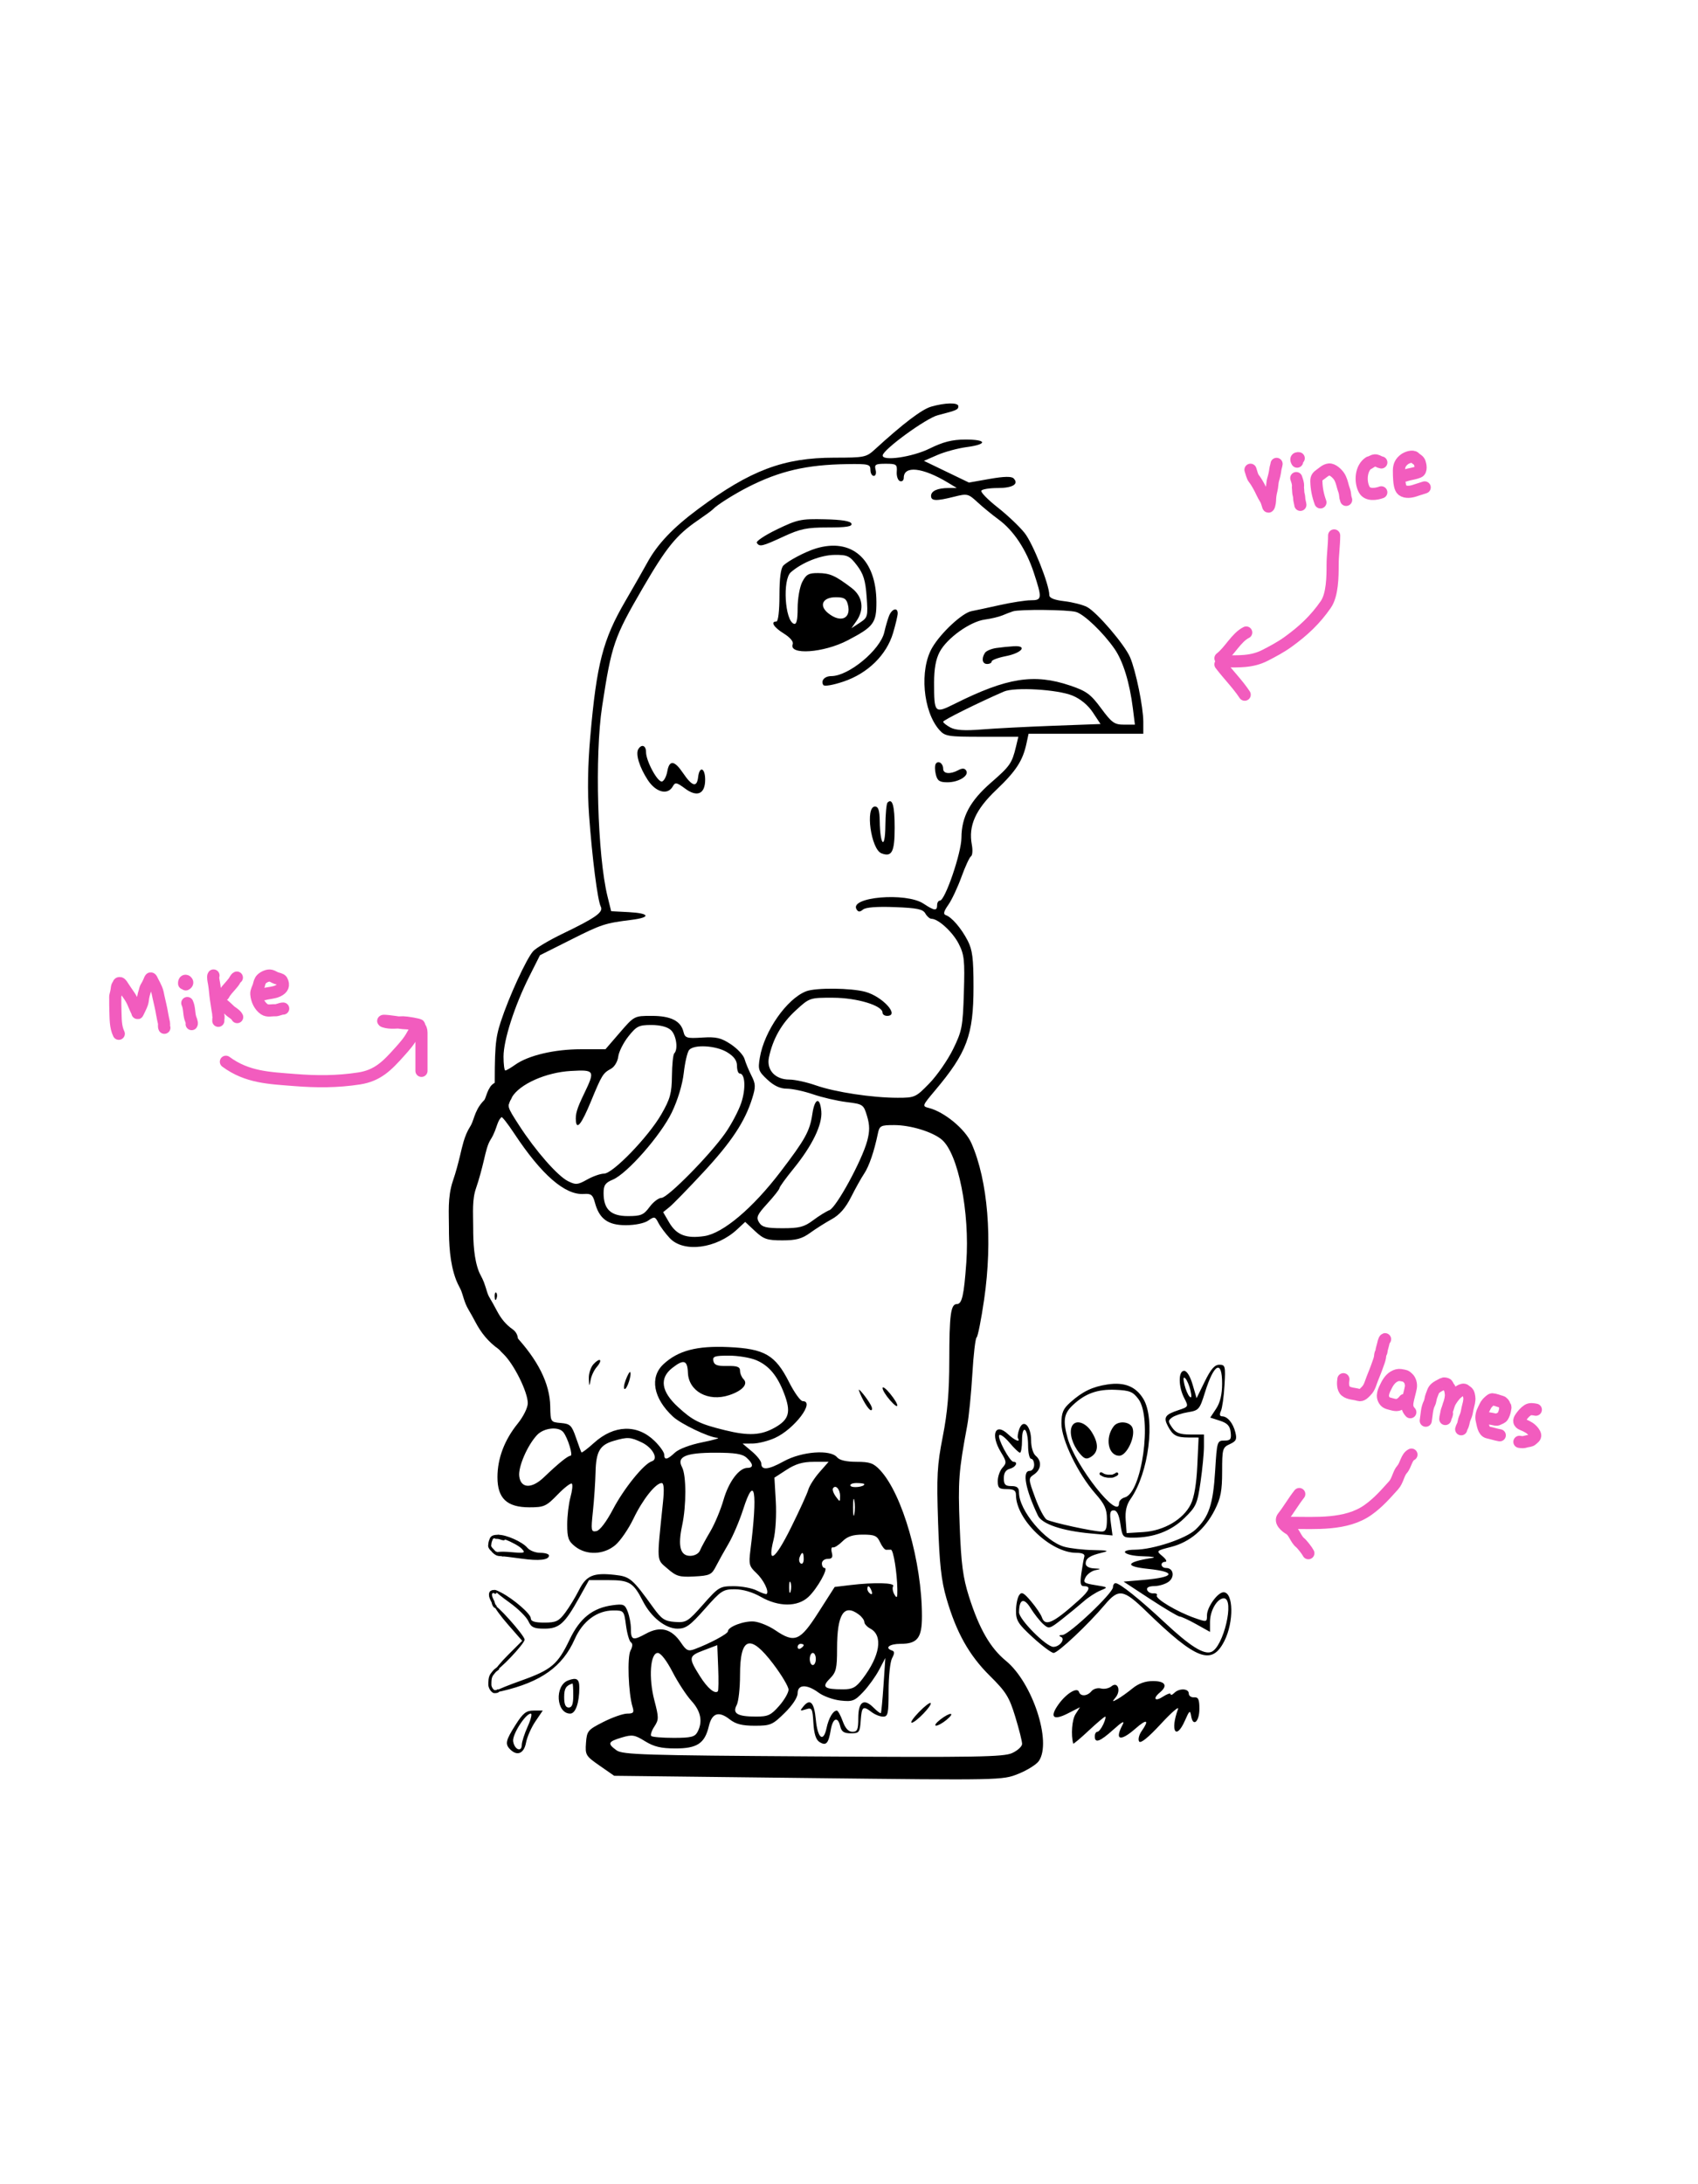 <svg width="560" height="720" viewBox="0 0 560 720" fill="none" xmlns="http://www.w3.org/2000/svg">
<path d="M166.808 441.5C163.905 439.457 161.963 437.021 160.364 434C159.606 432.569 158.778 431.046 157.933 429.639C156.913 427.938 156.572 425.946 155.864 424.111C155.39 422.883 154.669 421.804 154.197 420.583C152.307 415.692 152.058 409.799 152.058 404.583C152.058 399.882 151.616 395.034 153.169 390.514C154.173 387.595 154.983 384.527 155.697 381.528C156.329 378.874 156.938 375.855 158.419 373.528C160.28 370.603 159.994 368.006 162.5 365.5C163.979 364.021 164 362 165 360.5" stroke="black" stroke-width="8" stroke-linecap="round"/>
<path d="M363.125 485.812C363.588 486.053 364.146 486.47 364.688 486.5C364.924 486.513 365.157 486.625 365.41 486.625C365.773 486.625 366.137 486.625 366.5 486.625C366.964 486.625 367.169 486.523 367.562 486.326C367.75 486.233 368.231 486.038 368.312 485.875" stroke="black" stroke-linecap="round"/>
<path d="M163.312 529.563C162.932 529.266 162.717 528.649 162.628 528.161C162.577 527.88 162.362 527.673 162.264 527.39C162.176 527.137 162.072 526.891 161.951 526.661C161.745 526.269 161.615 525.132 162.062 524.845C162.285 524.701 162.55 524.626 162.812 524.626C162.903 524.626 163.083 524.591 163.152 524.661C163.224 524.732 163.233 524.836 163.312 524.876" stroke="black" stroke-linecap="round"/>
<path d="M164.125 550.062C163.751 550.364 163.271 550.641 162.986 551.028C162.735 551.369 162.418 551.687 162.184 552.038C161.526 553.026 161.563 554.249 161.563 555.406C161.563 556.095 162.04 557.014 162.611 557.41C162.68 557.457 162.792 557.62 162.875 557.625C163.081 557.637 163.291 557.625 163.497 557.625C163.669 557.625 164.113 557.525 164.188 557.375" stroke="black" stroke-linecap="round"/>
<path d="M164.437 506.438C163.667 506.438 162.374 506.397 162.014 507.299C161.812 507.802 161.587 508.34 161.562 508.889C161.549 509.177 161.435 509.495 161.514 509.785C161.611 510.145 162.048 510.709 162.361 510.938C162.499 511.038 162.533 511.193 162.653 511.313C162.767 511.427 162.961 511.552 163.048 511.688C163.188 511.903 163.651 511.983 163.875 512.077C164.141 512.189 164.476 512.298 164.75 512.313C164.956 512.324 165.731 512.401 165.812 512.563" stroke="black" stroke-linecap="round"/>
<path d="M163.5 506.75C164.013 506.75 164.413 506.777 164.889 506.924C165.252 507.035 165.759 507.25 166.125 507.25" stroke="black" stroke-linecap="round"/>
<path fill-rule="evenodd" clip-rule="evenodd" d="M307.101 134.047C304.032 134.928 297.84 139.628 288.561 148.119C285.693 150.744 285.103 150.865 275.169 150.869C258.451 150.877 247.531 154.981 230.368 167.707C221.936 173.958 216.791 179.375 213.441 185.526C212.288 187.643 209.036 193.339 206.213 198.185C198.838 210.848 196.776 218.814 194.685 242.716C193.839 252.395 193.705 260.849 194.275 268.716C195.299 282.858 197.089 296.842 198.133 298.857C199.08 300.685 196.48 302.532 185.561 307.785C181.161 309.902 176.786 312.497 175.84 313.551C173.609 316.035 167.832 328.602 165.157 336.789C163.303 342.464 163.076 345.405 163.188 362.289C163.287 377.237 161.354 375.9 162 370.912C162.454 367.409 165.144 368.458 165.362 368.24C165.58 368.022 167.472 370.438 169.567 373.609C178.621 387.309 186.38 394.038 192.595 393.58C194.927 393.408 195.516 393.87 196.194 396.405C197.633 401.785 200.481 403.874 206.377 403.874C209.451 403.874 212.515 403.244 213.791 402.351C215.808 400.938 216.051 400.992 217.136 403.101C217.779 404.351 219.46 406.612 220.87 408.124C225.449 413.033 236.31 411.617 243.16 405.217L245.759 402.789L249.016 405.832C251.862 408.491 252.997 408.874 258.019 408.874C262.536 408.874 264.492 408.348 267.163 406.414C269.032 405.061 272.245 403.029 274.302 401.898C276.883 400.48 278.861 398.219 280.68 394.608C282.131 391.729 284.076 388.249 285.003 386.874C286.616 384.481 288.312 379.517 289.531 373.624C290.056 371.085 290.467 370.874 294.902 370.874C300.287 370.874 307.527 373.085 310.591 375.665C316.015 380.232 319.879 399.585 318.687 416.217C317.91 427.063 317.266 429.874 315.561 429.874C313.558 429.874 313.089 433.387 313.075 448.52C313.065 458.85 312.486 465.594 310.929 473.52C309.061 483.031 308.87 486.539 309.38 501.874C309.835 515.578 310.432 521.001 312.132 526.874C315.388 538.125 319.607 545.652 326.449 552.419C331.794 557.705 332.847 559.399 334.838 565.919C336.09 570.019 337.103 574.052 337.088 574.88C337.073 575.708 335.598 577.058 333.811 577.88C331.008 579.168 321.962 579.321 268.065 578.985C212.582 578.64 205.32 578.416 203.347 576.985C200.252 574.742 200.492 574.125 204.977 572.781C208.504 571.724 209.275 571.843 212.725 573.975C215.655 575.786 218.002 576.347 222.701 576.359C229.899 576.377 232.429 574.705 233.767 569.048C234.807 564.65 237.04 563.926 240.695 566.801C242.646 568.336 244.779 568.874 248.908 568.874C254.115 568.874 254.77 568.595 258.773 564.666C261.352 562.135 263.061 559.544 263.061 558.166C263.061 555.193 266.114 555.114 269.997 557.985C271.568 559.146 274.812 560.31 277.207 560.572C281.135 561.001 281.869 560.721 284.711 557.711C286.443 555.875 288.789 552.612 289.924 550.458L291.987 546.541L291.386 555.458C291.055 560.362 290.659 564.524 290.506 564.707C290.353 564.891 289.255 564.068 288.067 562.88C284.887 559.7 283.061 560.964 283.061 566.343C283.061 570.157 282.755 570.874 281.126 570.874C279.822 570.874 278.778 569.732 277.925 567.374C277.229 565.449 276.355 563.874 275.983 563.874C274.742 563.874 273.3 566.338 272.585 569.677C271.546 574.536 269.636 573.017 269.061 566.874C268.527 561.171 267.222 559.77 264.969 562.485C263.723 563.986 263.807 564.089 265.765 563.468C267.801 562.822 267.974 563.133 268.257 567.971C268.466 571.537 269.095 573.503 270.263 574.236C272.433 575.597 273.228 574.762 273.967 570.342C274.642 566.3 276.295 565.628 277.106 569.065C277.523 570.833 278.343 571.374 280.606 571.374C283.368 571.374 283.581 571.096 283.868 567.124C284.204 562.493 284.59 562.203 287.502 564.406C288.57 565.213 290.257 565.874 291.252 565.874C292.857 565.874 293.061 564.906 293.061 557.308C293.061 552.597 293.576 547.781 294.204 546.606C295.062 545.003 295.062 544.374 294.204 544.088C291.622 543.228 293.324 541.874 296.99 541.874C302.568 541.874 304.061 539.958 304.061 532.796C304.061 514.93 297.638 492.51 290.26 484.624C288.093 482.308 286.868 481.874 282.496 481.874C279.103 481.874 276.875 481.355 276.061 480.374C273.868 477.731 264.399 478.448 258.496 481.704C253.335 484.55 251.061 484.757 251.061 482.38C251.061 481.649 249.676 479.887 247.984 478.463L244.908 475.874L248.234 475.852C250.064 475.84 253.365 475.011 255.57 474.009C262.016 471.081 268.967 461.874 264.732 461.874C264.001 461.874 261.979 459.061 260.239 455.624C255.689 446.634 252.174 444.598 240.272 444.055C229.82 443.579 223.643 445.202 218.811 449.692C214.19 453.987 215.434 460.915 221.909 466.947C224.536 469.394 233.772 473.814 236.561 473.958C237.661 474.015 235.457 474.679 231.664 475.432C227.646 476.23 223.862 477.652 222.599 478.838C220.062 481.221 219.061 481.407 219.061 479.493C219.061 478.733 217.631 476.713 215.883 475.005C210.177 469.425 202.516 469.661 195.922 475.618C193.769 477.563 191.894 478.979 191.755 478.764C191.615 478.55 190.801 476.349 189.945 473.874C188.549 469.841 188.034 469.343 184.974 469.078C181.579 468.783 181.56 468.753 181.466 463.578C181.327 456.047 177.417 448.238 169.632 439.95L163.061 432.953V438.226C163.061 442.76 163.475 443.896 166.009 446.324C169.506 449.675 174.061 458.852 174.061 462.548C174.061 464.025 172.612 466.959 170.741 469.271C166.361 474.683 164.061 480.767 164.061 486.942C164.061 493.932 167.181 496.874 174.592 496.874C179.432 496.874 180.141 496.554 183.91 492.671C186.153 490.36 188.263 488.743 188.598 489.078C188.933 489.412 188.726 491.416 188.139 493.53C187.552 495.644 187.07 499.704 187.067 502.551C187.062 506.957 187.454 508.038 189.696 509.801C193.442 512.748 199.109 512.546 202.934 509.328C204.598 507.927 207.299 503.989 208.935 500.578C211.948 494.294 216.249 488.874 218.222 488.874C218.948 488.874 219.09 490.918 218.656 495.124C216.561 515.409 216.458 513.872 220.121 517.071C223.053 519.63 224.073 519.929 228.997 519.668C234.043 519.401 234.703 519.095 236.091 516.374C236.932 514.724 238.811 511.349 240.266 508.874C241.721 506.399 243.897 501.298 245.101 497.538C248.927 485.59 249.946 491.518 247.455 511.244C246.907 515.585 247.116 516.37 249.373 518.463C251.762 520.678 253.708 524.56 252.857 525.412C252.644 525.625 251.201 525.141 249.651 524.336C248.101 523.532 244.67 522.874 242.026 522.874C237.405 522.874 237.016 523.106 231.891 528.908C226.889 534.57 226.317 534.924 222.604 534.658C219.2 534.414 218.194 533.745 215.405 529.874C208.572 520.39 207.774 519.709 202.841 519.153C195.708 518.349 193.376 519.327 190.959 524.14C189.789 526.469 187.736 529.837 186.396 531.624C184.286 534.439 183.363 534.874 179.51 534.874C176.339 534.874 175.061 534.467 175.061 533.458C175.061 532.028 169.459 527.159 165.311 524.984C161.544 523.008 162.784 524.487 168.092 528.301C170.859 530.288 173.631 533.031 174.252 534.394C175.192 536.456 176.084 536.874 179.547 536.874C184.421 536.874 186.218 535.272 191.044 526.624L194.252 520.874H200.585C207.615 520.874 208.884 521.646 212.05 527.853C214.735 533.115 219.489 536.874 223.46 536.874C226.199 536.874 227.602 535.859 232.448 530.374C237.8 524.315 238.474 523.875 242.376 523.886C244.984 523.894 248.201 524.836 250.913 526.386C256.772 529.736 263.005 529.757 266.583 526.441C269.497 523.741 273.351 516.874 271.953 516.874C271.462 516.874 271.061 516.199 271.061 515.374C271.061 514.549 271.919 513.874 272.967 513.874C274.395 513.874 274.74 513.361 274.34 511.831C274.046 510.708 274.2 509.92 274.683 510.081C275.166 510.242 276.574 509.361 277.811 508.124C279.481 506.454 281.227 505.874 284.582 505.874C288.435 505.874 289.272 506.244 290.243 508.374C290.869 509.749 291.76 510.874 292.222 510.874C292.683 510.874 293.399 510.859 293.811 510.841C294.628 510.806 295.852 518.286 295.943 523.874C295.99 526.726 295.811 527.048 294.976 525.616C294.413 524.649 294.229 523.412 294.566 522.866C295.266 521.734 288.328 521.559 280.418 522.509L275.275 523.127L269.921 531.501C263.829 541.03 262.092 541.741 255.63 537.356C253.589 535.971 250.489 534.698 248.74 534.527C245.508 534.211 240.061 536.24 240.061 537.761C240.061 538.573 234.066 541.782 229.099 543.627C226.978 544.415 226.352 544.117 224.569 541.471C221.474 536.879 217.77 535.937 213.025 538.537C208.677 540.918 208.061 540.699 208.061 536.772C208.061 535.25 207.6 532.792 207.037 531.311C206.107 528.866 205.648 528.666 202.065 529.147C195.477 530.03 191.249 533.391 187.897 540.408C183.953 548.664 181.894 550.418 171.993 553.957C163.351 557.046 160.368 558.668 165.561 557.454C178.469 554.438 185.528 549.396 189.538 540.331C192.168 534.384 196.905 530.874 202.3 530.874C205.745 530.874 205.814 530.957 206.461 535.833C206.823 538.56 207.557 541.063 208.093 541.394C208.711 541.775 208.656 542.763 207.943 544.095C206.806 546.218 207.233 558.139 208.606 562.624C209.189 564.53 208.922 564.874 206.857 564.874C205.516 564.874 201.976 566.111 198.99 567.624C193.853 570.226 193.545 570.598 193.258 574.539C192.969 578.508 193.181 578.862 197.758 582.039L202.561 585.374L266.561 586.112C330.275 586.847 330.585 586.84 335.845 584.732C338.752 583.567 341.789 581.672 342.595 580.521C346.959 574.291 340.521 554.663 331.759 547.483C326.591 543.248 322.927 536.88 319.566 526.291C317.576 520.02 316.993 515.585 316.503 502.961C315.93 488.213 316.169 485.027 318.987 469.926C319.546 466.929 320.307 459.279 320.679 452.926C321.051 446.572 321.685 441.149 322.087 440.874C322.489 440.599 323.604 434.974 324.565 428.374C327.422 408.742 325.824 389.169 320.355 376.805C318.309 372.181 311.427 366.506 306.308 365.221C304.079 364.662 304.137 364.499 308.342 359.51C318.91 346.972 321.061 341.186 321.061 325.297C321.061 315.929 320.706 313.106 319.148 310.084C317.048 306.011 313.873 302.311 311.918 301.66C311.011 301.357 311.237 300.427 312.732 298.308C313.87 296.694 315.825 292.548 317.076 289.093C318.328 285.639 319.75 282.566 320.237 282.265C320.724 281.964 320.847 280.25 320.51 278.455C319.339 272.21 321.711 266.89 328.574 260.374C335.068 254.208 337.301 250.785 338.52 245.124L339.22 241.874H358.14H377.061V237.939C377.061 233.089 374.579 221.01 372.682 216.626C370.863 212.42 361.745 201.788 358.5 200.088C357.118 199.364 353.753 198.506 351.024 198.183C347.653 197.784 346.061 197.135 346.061 196.161C346.061 192.698 340.693 179.197 337.928 175.706C336.26 173.599 332.242 169.792 328.999 167.244C325.757 164.697 323.346 162.222 323.642 161.743C323.937 161.265 326.376 160.874 329.061 160.874C333.991 160.874 336.141 159.554 334.266 157.679C333.573 156.986 331.056 157.046 326.404 157.866L319.561 159.073L312.135 155.495L304.708 151.918L309.135 149.994C311.569 148.937 315.924 147.76 318.811 147.379C325.823 146.454 325.504 144.868 318.311 144.896C313.993 144.913 311.066 145.655 306.561 147.874C300.889 150.668 290.986 152.11 291.107 150.124C291.224 148.198 305.421 137.859 309.318 136.861C315.534 135.27 316.061 135.039 316.061 133.905C316.061 132.642 311.759 132.711 307.101 134.047ZM287.061 154.874C287.061 155.974 287.563 156.874 288.178 156.874C288.802 156.874 289.064 155.992 288.771 154.874C288.315 153.13 288.741 152.874 292.093 152.874C295.629 152.874 295.922 153.086 295.749 155.515C295.646 156.967 296.124 158.355 296.811 158.598C297.499 158.842 298.061 158.351 298.061 157.507C298.061 153.397 304.262 154.062 312.561 159.06L315.561 160.867L312.893 160.87C309.2 160.875 307.061 161.833 307.061 163.481C307.061 165.171 308.767 165.229 314.682 163.739C318.999 162.652 319.321 162.728 322.374 165.548C324.127 167.167 327.236 169.716 329.284 171.213C334.287 174.87 338.443 181.138 340.971 188.839C343.74 197.273 343.672 197.874 339.954 197.874C338.245 197.874 333.633 198.589 329.704 199.464C325.775 200.338 321.586 201.237 320.395 201.462C317.378 202.03 310.332 208.568 307.46 213.462C303.189 220.739 304.376 234.502 309.801 240.624C311.661 242.722 312.608 242.874 323.823 242.874H335.85L335.071 246.124C333.757 251.601 333.116 252.526 326.856 257.971C319.937 263.989 317.115 269.241 317.083 276.156C317.06 281.162 311.679 296.874 309.988 296.874C309.478 296.874 309.061 297.549 309.061 298.374C309.061 300.359 308.162 300.259 304.561 297.874C298.807 294.063 279.97 295.682 282.497 299.771C283.058 300.678 283.577 300.691 284.624 299.822C285.518 299.08 289.23 298.797 295.105 299.024C302.494 299.308 304.387 299.703 305.182 301.124C305.72 302.087 306.631 302.874 307.206 302.874C309.451 302.874 314.206 307.238 316.182 311.112C318.022 314.718 318.215 316.557 317.882 327.277C317.535 338.468 317.268 339.861 314.312 345.874C312.555 349.449 309.041 354.511 306.503 357.124C302.036 361.722 301.701 361.874 296.047 361.874C287.692 361.874 275.454 360.02 269.096 357.79C266.09 356.736 262.152 355.874 260.346 355.874C255.655 355.874 252.73 352.704 253.597 348.559C254.875 342.453 257.783 337.345 262.384 333.124C267.01 328.88 267.027 328.874 274.789 328.896C282.643 328.918 291.061 331.468 291.061 333.825C291.061 334.402 291.736 334.874 292.561 334.874C296.838 334.874 291.141 328.545 285.439 326.962C280.733 325.655 269.064 325.538 265.876 326.766C259.501 329.221 252.057 339.874 250.593 348.638C249.936 352.568 250.131 353.137 253.076 355.888C255.262 357.93 257.297 358.874 259.51 358.874C261.291 358.874 265.181 359.71 268.154 360.731C271.128 361.752 276.085 362.901 279.169 363.285C284.639 363.965 284.806 364.079 285.958 367.925C286.852 370.908 286.862 372.9 285.999 376.103C284.26 382.564 275.842 398.002 273.566 398.906C272.463 399.343 270.011 400.865 268.117 402.288C265.228 404.457 263.614 404.874 258.107 404.874C252.717 404.874 251.328 404.531 250.343 402.955C249.308 401.297 249.684 400.445 253.103 396.705C255.28 394.323 257.061 392.055 257.061 391.663C257.061 391.272 259.126 388.416 261.65 385.318C267.88 377.669 271.257 370.718 270.871 366.339C270.438 361.433 268.688 361.933 267.916 367.183C267.079 372.872 265.623 375.51 257.326 386.372C248.203 398.314 238.439 406.545 232.305 407.465C226.322 408.362 223.108 407.119 220.686 402.972L218.705 399.58L220.803 397.882C221.957 396.948 226.983 391.787 231.973 386.414C241.253 376.421 245.696 369.702 248.083 362.046C249.263 358.263 249.229 357.32 247.815 354.546C246.926 352.802 245.907 350.344 245.55 349.086C245.194 347.827 243.163 345.646 241.037 344.24C237.806 342.101 236.256 341.739 231.572 342.028C226.443 342.345 225.923 342.183 225.402 340.101C224.503 336.511 221.212 334.874 214.896 334.874C209.205 334.874 209.152 334.902 204.428 340.374L199.68 345.874H191.552C182.834 345.874 174.239 347.904 169.907 350.986C168.447 352.024 166.984 352.874 166.657 352.874C166.329 352.874 166.061 350.816 166.061 348.3C166.061 342.856 169.721 331.486 174.576 321.845L178.082 314.882L188.273 309.768C198.471 304.65 199.453 304.329 208.311 303.216C214.818 302.399 214.283 301.038 207.311 300.674L201.561 300.374L200.356 295.491C197.048 282.089 196.109 249.005 198.579 232.874C201.701 212.475 202.499 210.15 211.967 193.874C219.797 180.412 223.051 176.406 230.061 171.595C232.536 169.896 234.786 168.251 235.061 167.94C236.265 166.577 242.069 162.904 246.83 160.491C257.204 155.234 266.053 153.191 279.311 152.991C286.433 152.883 287.061 153.036 287.061 154.874ZM256.289 174.49C252.29 176.418 249.279 178.417 249.598 178.934C250.47 180.345 251.348 180.139 258.403 176.874C263.933 174.314 266.084 173.874 273.056 173.874C279.148 173.874 281.122 173.556 280.814 172.624C280.533 171.777 277.682 171.311 271.98 171.18C264.204 171 263.006 171.253 256.289 174.49ZM269.055 180.808C265.656 181.842 259.949 184.843 258.36 186.432C257.497 187.295 257.061 190.607 257.061 196.303C257.061 201.35 256.65 204.874 256.061 204.874C253.999 204.874 255.177 206.783 258.51 208.843C260.565 210.113 261.749 211.524 261.438 212.334C260.017 216.036 271.613 215.239 279.561 211.087C288.141 206.605 289.064 205.375 289.039 198.45C288.988 184.336 280.907 177.203 269.055 180.808ZM282.645 186.395C284.765 189.175 285.433 191.347 285.817 196.701C286.284 203.238 286.201 203.552 283.547 205.291L280.792 207.097L282.426 204.763C285.148 200.877 284.535 196.61 280.853 193.812C275.489 189.735 273.716 188.946 269.837 188.909C266.707 188.88 265.869 189.345 264.587 191.824C263.748 193.447 263.061 197.31 263.061 200.408C263.061 204.402 262.705 205.922 261.839 205.633C258.845 204.635 258.026 191.092 260.811 188.648C264.497 185.413 270.679 182.961 275.26 182.918C279.484 182.878 280.231 183.23 282.645 186.395ZM279.636 199.317C280.797 203.941 277.246 205.464 273.111 202.115C269.993 199.591 271.309 196.874 275.649 196.874C278.393 196.874 279.137 197.33 279.636 199.317ZM293.164 203.124C292.697 204.361 292.016 206.724 291.649 208.374C290.352 214.21 279.902 222.874 274.16 222.874C271.97 222.874 270.627 224.363 271.517 225.803C271.847 226.336 274.704 225.85 278.221 224.663C286.207 221.966 292.378 215.912 294.531 208.665C295.372 205.83 296.061 202.918 296.061 202.192C296.061 200.051 294.082 200.687 293.164 203.124ZM354.862 201.724C357.548 202.483 363.845 208.512 367.578 213.898C370.393 217.961 372.555 224.975 373.621 233.508L374.291 238.874H370.708C367.532 238.874 366.671 238.261 363.141 233.482C359.693 228.815 358.318 227.807 352.915 225.982C341.039 221.971 332.129 223.378 314.905 231.982C308.225 235.32 308.061 235.153 308.061 225.027C308.061 220.423 308.64 217.258 309.923 214.858C312.338 210.336 319.921 204.908 324.756 204.24C326.849 203.951 329.461 203.333 330.561 202.867C331.661 202.401 333.236 201.798 334.061 201.526C336.24 200.808 352.158 200.959 354.862 201.724ZM328.564 213.614C326.916 213.856 325.235 214.576 324.83 215.214C323.614 217.125 323.963 218.874 325.561 218.874C326.386 218.874 327.061 218.499 327.061 218.042C327.061 217.584 329.165 216.796 331.737 216.292C336.987 215.261 339.005 212.78 334.394 213.024C332.836 213.106 330.212 213.372 328.564 213.614ZM353.728 229.304C356.346 230.385 358.835 232.445 360.424 234.846L362.952 238.667L347.257 239.248C338.624 239.568 328.028 240.117 323.709 240.467C318.156 240.917 315.155 240.727 313.459 239.819C312.14 239.114 311.061 238.255 311.061 237.911C311.061 237.381 322.526 231.685 331.061 227.974C334.623 226.425 348.769 227.255 353.728 229.304ZM210.526 246.931C209.543 248.521 210.885 252.919 213.636 257.124C216.306 261.205 220.214 262.21 221.874 259.243C222.692 257.782 223.118 257.857 225.966 259.962C229.938 262.898 232.561 261.727 232.561 257.015C232.561 253.071 230.673 252.395 230.239 256.183C229.837 259.692 228.262 259.255 225.242 254.797C222.403 250.605 220.743 250.443 220.071 254.292C219.79 255.896 219.023 257.388 218.365 257.607C216.975 258.069 213.061 250.916 213.061 247.914C213.061 245.741 211.609 245.178 210.526 246.931ZM308.6 251.812C308.27 252.345 308.287 253.928 308.639 255.328C309.157 257.393 309.883 257.874 312.478 257.874C316.197 257.874 319.688 255.697 318.653 254.023C318.154 253.216 317.376 253.17 316.066 253.871C313.378 255.31 311.061 255.107 311.061 253.433C311.061 251.618 309.397 250.522 308.6 251.812ZM292.7 264.568C292.349 264.92 292.029 268.395 291.991 272.291C291.911 280.285 290.252 278.798 290.131 270.624C290.079 267.1 289.674 265.874 288.561 265.874C285.293 265.874 287.245 279.963 290.696 281.288C294.148 282.612 295.061 280.842 295.061 272.826C295.061 265.6 294.307 262.962 292.7 264.568ZM221.232 339.529C223.031 341.157 223.726 345.875 222.368 347.234C221.986 347.615 221.642 350.953 221.602 354.651C221.54 360.404 221.036 362.232 218.11 367.319C213.854 374.719 202.114 386.874 199.222 386.874C198.067 386.874 195.558 387.752 193.648 388.825C190.534 390.574 189.879 390.63 187.341 389.364C183.879 387.637 176.629 379.368 171.164 370.912C167.121 364.657 167.108 364.604 168.821 361.702C171.39 357.354 180.051 353.496 188.292 353.031C196.161 352.586 196.328 352.873 192.647 360.504C190.24 365.493 189.718 367.254 189.943 369.624C190.221 372.557 191.873 370.375 194.866 363.124C198.512 354.288 198.827 353.778 201.561 352.273C202.661 351.668 203.713 349.883 203.898 348.307C204.084 346.731 205.584 343.739 207.232 341.658C209.92 338.265 210.703 337.874 214.816 337.874C217.681 337.874 220.09 338.495 221.232 339.529ZM239.811 346.863C242.091 348.253 243.061 349.595 243.061 351.359C243.061 352.742 243.462 353.874 243.953 353.874C245.765 353.874 246.025 358.911 244.454 363.572C243.563 366.213 241.17 370.73 239.136 373.609C233.978 380.909 220.188 394.874 218.137 394.874C217.202 394.874 215.439 396.224 214.219 397.874C212.278 400.499 211.387 400.874 207.088 400.874C201.425 400.874 199.061 398.636 199.061 393.273C199.061 390.702 199.623 389.884 202.091 388.861C206.806 386.908 217.926 374.249 221.568 366.686C223.522 362.628 225.069 357.521 225.502 353.696C225.894 350.23 226.685 346.827 227.26 346.134C228.863 344.203 236.142 344.626 239.811 346.863ZM163.14 427.457C163.188 428.622 163.425 428.859 163.744 428.062C164.033 427.34 163.997 426.477 163.665 426.145C163.333 425.813 163.097 426.403 163.14 427.457ZM249.346 448.349C253.54 450.101 256.341 453.421 258.587 459.302C260.938 465.46 260.28 467.913 255.561 470.581C250.991 473.163 246.9 473.378 239.061 471.449C230.69 469.389 228.464 468.287 223.569 463.774C218.049 458.686 217.411 454.317 221.696 450.947C225.476 447.973 226.717 448.341 226.873 452.484C227.104 458.641 233.587 462.176 240.478 459.902C244.836 458.463 246.832 456.245 245.219 454.632C244.582 453.995 244.061 452.738 244.061 451.838C244.061 450.568 243.117 450.221 239.842 450.288C236.583 450.354 235.542 449.976 235.269 448.624C234.966 447.128 235.706 446.874 240.366 446.874C243.364 446.874 247.405 447.538 249.346 448.349ZM195.722 449.697C194.808 450.706 194.122 452.846 194.197 454.453C194.324 457.167 194.366 457.197 194.788 454.874C195.039 453.499 195.95 451.584 196.813 450.618C197.676 449.652 198.157 448.637 197.882 448.362C197.607 448.087 196.635 448.687 195.722 449.697ZM397.336 455.387L394.632 460.899L393.316 456.387C392.527 453.68 391.412 451.874 390.531 451.874C388.58 451.874 388.59 457.063 390.549 460.85C392.023 463.701 392.005 463.737 388.563 464.873C384.25 466.297 383.648 467.223 385.164 470.103C386.784 473.179 387.976 473.841 391.93 473.859L395.3 473.874L394.873 483.124C394.596 489.128 393.838 493.602 392.714 495.874C390.244 500.867 383.843 504.612 377.061 505.033L371.561 505.374L371.253 501.11C371.038 498.133 371.525 496.02 372.868 494.11C378.852 485.595 381.116 467.757 377.057 461.099C374.583 457.042 370.845 455.536 365.306 456.363C360.294 457.111 357.035 458.675 353.003 462.268C350.592 464.416 350.061 465.682 350.061 469.279C350.061 474.575 355.533 485.857 361.256 492.359C364.34 495.862 365.061 497.457 365.061 500.777C365.061 504.013 364.693 504.874 363.311 504.873C360.656 504.872 346.904 501.886 345.224 500.945C344.411 500.491 342.696 497.251 341.413 493.746C339.093 487.412 339.091 487.366 341.07 486.002C343.431 484.375 343.653 481.61 341.561 479.874C340.715 479.172 340.061 476.992 340.061 474.874C340.061 470.062 337.508 467.515 336.188 471.01C335.697 472.31 335.495 473.711 335.737 474.124C336.63 475.639 334.626 474.814 332.449 472.769C328.19 468.768 326.57 472.915 330.118 478.736C331.98 481.79 332.025 482.256 330.614 483.815C329.76 484.759 329.061 486.734 329.061 488.203C329.061 490.504 329.476 490.874 332.061 490.874C334.329 490.874 335.061 491.332 335.061 492.752C335.061 500.92 346.481 511.874 354.997 511.874C356.937 511.874 357.862 512.316 357.613 513.124C357.401 513.812 356.96 516.287 356.633 518.624C356.158 522.012 356.344 522.874 357.549 522.874C359.891 522.874 359.358 524.286 355.811 527.475C347.358 535.076 344.681 536.315 343.607 533.124C343.283 532.162 341.684 529.799 340.052 527.874C337.583 524.96 336.919 524.625 336.089 525.874C335.54 526.699 335.085 529.016 335.076 531.024C335.063 534.186 335.806 535.354 340.642 539.774C343.711 542.579 346.789 544.874 347.481 544.874C348.913 544.874 358.845 535.534 364.349 529.012C368.928 523.584 370.486 523.83 378.061 531.18C394.588 547.216 399.664 549.135 403.811 540.912C406.976 534.635 406.803 524.874 403.527 524.874C401.591 524.874 398.061 529.776 398.061 532.464C398.061 534.761 398.016 534.769 393.844 533.297C388.134 531.283 380.894 526.953 381.526 525.931C381.808 525.474 381.305 525.162 380.408 525.237C379.51 525.312 378.578 524.812 378.335 524.124C378.051 523.318 378.902 522.863 380.728 522.842C382.286 522.825 384.405 522.171 385.436 521.39C387.539 519.798 386.993 516.874 384.592 516.874C382.772 516.874 382.497 514.889 384.311 514.841C384.999 514.822 384.59 513.997 383.404 513.006C381.252 511.208 381.259 511.201 386.254 509.921C392.393 508.348 397.405 504.102 400.625 497.747C402.593 493.864 403.061 491.428 403.061 485.068C403.061 477.622 403.198 477.133 405.583 476.046C407.699 475.082 407.994 474.454 407.414 472.145C406.644 469.076 404.81 466.874 403.025 466.874C402.263 466.874 402.131 466.257 402.654 465.124C403.097 464.162 403.632 460.336 403.843 456.624C404.2 450.319 404.087 449.874 402.132 449.874C400.588 449.874 399.33 451.32 397.336 455.387ZM403.054 456.124C403.05 459.645 402.405 462.35 401.095 464.337L399.142 467.299L402.352 468.337C404.789 469.125 405.637 470.035 405.877 472.124C406.145 474.452 405.823 474.874 403.778 474.874C401.428 474.874 401.347 475.139 400.759 484.794C400.081 495.921 398.696 500.069 394.271 504.228C391.086 507.221 380.318 510.791 374.311 510.845C368.571 510.896 370.849 512.869 376.811 513.01C379.973 513.085 381.436 513.324 380.061 513.54C371.24 514.929 370.695 516.35 378.666 517.173C388.131 518.15 387.466 519.921 377.307 520.794L370.561 521.374L379.345 527.124C384.177 530.287 388.548 532.874 389.06 532.874C389.571 532.874 392.031 534.013 394.526 535.406L399.061 537.938V534.629C399.061 530.91 401.433 526.874 403.618 526.874C407.29 526.874 403.508 542.998 399.473 544.546C396.981 545.502 392.429 542.623 384.061 534.797C375.979 527.239 369.275 521.874 367.911 521.874C367.443 521.874 367.061 522.473 367.061 523.205C367.061 525.166 352.587 538.861 350.418 538.953C349.294 539.001 349.071 539.236 349.853 539.55C351.496 540.21 349.526 542.874 347.396 542.874C345.06 542.874 336.059 533.82 336.076 531.487C336.108 527.086 337.677 526.516 339.892 530.101C341.05 531.974 342.892 534.316 343.987 535.307C345.919 537.056 346.103 537.01 350.269 533.741C352.63 531.889 355.831 529.258 357.383 527.895C358.935 526.531 361.41 524.921 362.883 524.316C365.53 523.23 365.511 523.209 361.284 522.53C357.46 521.915 357.116 521.64 358.032 519.928C358.596 518.875 360.07 517.819 361.309 517.58C363.243 517.208 363.172 517.127 360.811 517.01C359.146 516.928 358.061 516.305 358.061 515.433C358.061 513.686 359.402 512.79 363.474 511.817C365.965 511.221 365.403 511.058 360.561 510.971C357.261 510.911 352.97 510.421 351.025 509.881C344.603 508.096 336.061 497.874 336.061 491.973C336.061 490.401 335.434 489.874 333.561 489.874C331.537 489.874 331.061 489.38 331.061 487.28C331.061 485.528 331.71 484.517 333.061 484.164C334.99 483.659 335.913 481.874 334.245 481.874C333.02 481.874 328.752 473.848 329.558 473.058C329.942 472.682 331.482 473.836 332.981 475.624C334.48 477.412 336.011 478.874 336.384 478.874C336.756 478.874 337.061 477.047 337.061 474.815C337.061 472.364 337.457 471.001 338.061 471.374C338.611 471.714 339.061 473.99 339.061 476.433C339.061 478.876 339.511 480.874 340.061 480.874C340.611 480.874 341.061 481.774 341.061 482.874C341.061 483.985 340.394 484.874 339.561 484.874C337.053 484.874 338.191 490.973 342.307 499.595C343.644 502.394 350.248 504.629 359.734 505.493L366.907 506.147L366.352 502.01C365.913 498.735 366.114 497.874 367.316 497.874C368.348 497.874 369.05 499.313 369.509 502.374C370.161 506.72 370.303 506.874 373.679 506.874C380.503 506.874 386.192 504.717 390.572 500.469C394.484 496.675 394.877 495.801 395.927 488.583C396.551 484.298 397.061 479.011 397.061 476.833V472.874H392.618C389.144 472.874 387.831 472.383 386.599 470.624C385.182 468.602 385.178 468.261 386.563 467.249C387.41 466.63 389.781 465.85 391.832 465.515C395.368 464.94 395.656 464.602 397.391 459.011C400.367 449.42 403.065 448.045 403.054 456.124ZM206.353 454.912C205.738 456.541 205.597 457.874 206.039 457.874C206.861 457.874 208.438 452.918 207.814 452.294C207.625 452.105 206.968 453.283 206.353 454.912ZM392.619 458.374C393.086 460.374 392.986 461.041 392.319 460.374C391.769 459.824 391.004 458.024 390.619 456.374C390.153 454.374 390.253 453.707 390.919 454.374C391.469 454.924 392.234 456.724 392.619 458.374ZM291.066 457.568C291.063 458.225 292.172 460.025 293.529 461.568C296.74 465.217 296.74 463.29 293.53 459.374C292.178 457.724 291.069 456.911 291.066 457.568ZM283.28 458.374C284.272 461.25 286.489 464.874 287.257 464.874C287.738 464.874 287.699 464.086 287.169 463.124C285.916 460.843 282.833 457.079 283.28 458.374ZM375.459 461.201C380.053 467.379 376.603 492.135 370.943 493.615C369.908 493.886 369.061 494.73 369.061 495.491C369.061 501.489 354.659 483.287 352.092 474.044C350.489 468.276 350.854 465.973 353.811 463.195C357.935 459.321 361.966 457.881 367.959 458.14C372.583 458.34 373.659 458.779 375.459 461.201ZM353.422 470.376C352.604 472.508 353.708 476.222 355.986 478.998C357.572 480.93 358.274 481.168 359.748 480.272C362.304 478.718 362.423 475.906 360.093 472.124C357.968 468.675 354.43 467.748 353.422 470.376ZM367.328 470.124C364.344 473.938 365.451 479.874 369.147 479.874C371.539 479.874 374.485 473.785 373.538 470.801C372.841 468.605 368.856 468.171 367.328 470.124ZM185.793 472.124C187.277 474.021 189.066 479.874 188.162 479.874C187.277 479.874 184.175 482.382 179.375 486.979C175.331 490.851 171.71 490.676 171.241 486.585C170.886 483.496 173.933 476.462 177.096 473.067C179.345 470.652 184.229 470.123 185.793 472.124ZM211.623 475.47C215.271 477.202 217.284 480.987 214.944 481.716C212.347 482.525 205.769 490.658 202.163 497.52C199.989 501.656 197.819 504.51 196.688 504.72C194.951 505.043 194.868 504.573 195.539 498.221C195.937 494.455 196.33 488.632 196.412 485.281C196.579 478.437 197.829 476.296 202.437 474.96C206.964 473.648 207.89 473.699 211.623 475.47ZM246.232 480.529C248.467 482.552 248.579 483.874 246.516 483.874C243.738 483.874 240.332 488.43 238.601 494.46C237.667 497.713 235.702 502.399 234.232 504.874C232.763 507.349 231.238 510.162 230.843 511.124C230.428 512.136 229.066 512.874 227.612 512.874C224.347 512.874 223.505 509.693 224.966 502.88C226.385 496.264 226.369 486.317 224.934 483.637C223.087 480.185 226.112 478.874 235.923 478.874C242.411 478.874 244.833 479.263 246.232 480.529ZM270.253 485.308C268.594 487.197 266.944 489.785 266.584 491.058C266.225 492.332 263.634 498 260.826 503.654C255.55 514.278 252.993 516.003 255.136 507.491C255.792 504.884 256.113 499.33 255.86 494.954L255.405 487.098L259.433 484.486C262.384 482.573 264.773 481.874 268.365 481.874H273.268L270.253 485.308ZM285.061 489.257C285.061 490.145 281.015 490.609 280.503 489.78C280.195 489.282 281.095 488.874 282.502 488.874C283.909 488.874 285.061 489.047 285.061 489.257ZM277.061 493.124C277.061 495.205 277.027 495.21 275.65 493.326C274.873 492.265 274.455 491.046 274.719 490.619C275.548 489.277 277.061 490.896 277.061 493.124ZM281.767 499.124C281.528 500.362 281.333 499.349 281.333 496.874C281.333 494.399 281.528 493.386 281.767 494.624C282.005 495.862 282.005 497.886 281.767 499.124ZM166.559 507.478C168.757 508.282 171.232 509.651 172.059 510.52C173.42 511.951 173.07 512.055 168.311 511.633C165.423 511.377 163.061 511.552 163.061 512.021C163.061 512.49 163.849 512.907 164.811 512.947C165.773 512.987 169.022 513.369 172.031 513.796C177.784 514.612 181.061 514.235 181.061 512.757C181.061 512.272 179.766 511.874 178.183 511.874C176.601 511.874 174.688 511.129 173.933 510.219C172.315 508.268 166.878 505.844 164.343 505.944C163.363 505.983 164.36 506.673 166.559 507.478ZM265.061 513.933C265.061 515.065 264.631 515.726 264.105 515.401C263.579 515.076 263.402 514.149 263.712 513.342C264.505 511.275 265.061 511.518 265.061 513.933ZM260.754 524.605C260.5 525.578 260.276 525.024 260.256 523.374C260.236 521.724 260.443 520.928 260.717 521.605C260.991 522.282 261.008 523.632 260.754 524.605ZM287.443 524.426C287.784 525.316 287.616 525.717 287.05 525.367C286.506 525.031 286.061 524.333 286.061 523.815C286.061 522.377 286.778 522.694 287.443 524.426ZM163.072 529.391C163.066 529.951 165.121 532.763 167.639 535.642L172.217 540.875L167.595 545.498C165.053 548.04 163.178 550.324 163.428 550.574C164.09 551.236 173.069 541.785 173.018 540.479C172.962 539.053 163.087 528.044 163.072 529.391ZM283.311 532.266C284.274 532.997 285.061 534.092 285.061 534.699C285.061 535.307 285.956 536.282 287.049 536.868C291.294 539.139 290.261 545.812 284.494 553.374C282.268 556.291 281.191 556.874 278.024 556.874C271.811 556.874 270.894 556.132 273.671 553.355C275.765 551.261 276.061 550.038 276.061 543.485C276.061 532.012 278.337 528.49 283.311 532.266ZM236.748 557.52C235.748 558.52 233.336 556.5 230.884 552.612C226.972 546.407 227.04 545.914 232.061 544.013L236.561 542.31L236.855 549.715C237.017 553.787 236.969 557.299 236.748 557.52ZM255.027 548.523C257.796 552.18 260.061 555.989 260.061 556.988C260.061 557.987 258.664 560.395 256.957 562.339C254.235 565.44 253.283 565.872 249.207 565.859C243.17 565.839 241.486 564.817 242.958 562.067C243.565 560.933 244.061 556.466 244.061 552.14C244.061 539.547 247.399 538.446 255.027 548.523ZM265.061 542.315C265.061 542.558 264.611 543.034 264.061 543.374C263.511 543.714 263.061 543.515 263.061 542.933C263.061 542.351 263.511 541.874 264.061 541.874C264.611 541.874 265.061 542.072 265.061 542.315ZM221.796 551.139C223.575 554.58 226.388 558.881 228.046 560.697C231.161 564.107 231.83 567.568 230.026 570.94C229.158 572.561 227.89 572.874 222.192 572.874C218.454 572.874 215.118 572.597 214.78 572.259C214.442 571.921 214.899 570.525 215.795 569.157C217.298 566.863 217.299 566.191 215.813 560.522C213.858 553.066 214.449 544.872 216.941 544.878C217.915 544.88 219.851 547.376 221.796 551.139ZM269.061 546.874C269.061 547.974 268.611 548.874 268.061 548.874C267.511 548.874 267.061 547.974 267.061 546.874C267.061 545.774 267.511 544.874 268.061 544.874C268.611 544.874 269.061 545.774 269.061 546.874ZM187.366 553.939C182.841 555.65 183.425 564.874 188.058 564.874C189.819 564.874 191.061 561.331 191.061 556.308C191.061 553.436 190.184 552.873 187.366 553.939ZM373.509 556.56C371.888 557.887 369.661 559.474 368.561 560.087C366.772 561.084 366.705 561.027 367.923 559.55C369.79 557.287 368.625 554.161 366.554 555.879C365.739 556.556 364.186 556.878 363.103 556.595C362.02 556.312 360.613 556.709 359.975 557.477C358.573 559.166 356.37 559.302 355.847 557.731C355.278 556.025 351.651 558.237 349.067 561.865C346.068 566.077 347.336 567.284 352.17 564.818L356.17 562.778L354.697 565.076C353.537 566.886 353.149 571.929 353.951 574.761C354.012 574.974 356.292 573.061 359.018 570.511C361.745 567.961 364.21 565.874 364.497 565.874C364.783 565.874 364.506 566.999 363.879 568.374C363.253 569.749 362.362 570.874 361.9 570.874C361.439 570.874 361.061 571.549 361.061 572.374C361.061 574.764 362.753 574.146 367.219 570.124C370.096 567.533 371.025 567.049 370.222 568.558C367.508 573.664 369.465 574.215 374.526 569.77C378.243 566.507 379.13 566.903 376.503 570.653C375.646 571.877 375.273 573.409 375.675 574.058C376.151 574.829 378.635 572.832 382.828 568.306C386.361 564.494 388.92 562.274 388.515 563.374C385.85 570.609 387.846 573.865 390.814 567.124C392.283 563.786 392.506 563.628 392.84 565.682C393.447 569.415 395.561 567.558 395.561 563.291C395.561 560.174 395.203 559.402 393.811 559.513C392.848 559.589 392.061 559.027 392.061 558.263C392.061 556.558 388.901 556.434 387.261 558.074C386.601 558.734 386.061 558.907 386.061 558.459C386.061 558.011 384.936 558.381 383.561 559.282C380.872 561.044 380.082 559.931 382.561 557.874C385.224 555.664 384.286 554.147 380.259 554.147C377.721 554.147 375.477 554.949 373.509 556.56ZM189.061 558.874C189.061 561.763 188.644 562.874 187.561 562.874C186.52 562.874 186.061 561.828 186.061 559.457C186.061 556.589 186.641 555.638 188.811 554.953C188.949 554.91 189.061 556.674 189.061 558.874ZM303.046 564.389C301.189 566.306 300.123 567.874 300.678 567.874C301.97 567.874 307.578 562.057 306.92 561.399C306.647 561.127 304.904 562.472 303.046 564.389ZM170.039 568.57C166.746 573.762 166.495 574.908 168.261 576.674C170.568 578.981 172.808 578.037 173.476 574.475C173.827 572.605 175.213 569.455 176.557 567.475L179.001 563.874H176.009C173.534 563.874 172.502 564.685 170.039 568.57ZM174.034 569.124C172.973 571.461 172.095 574.199 172.083 575.207C172.052 577.754 169.635 576.722 169.234 573.991C168.908 571.768 173.316 564.874 175.063 564.874C175.558 564.874 175.095 566.787 174.034 569.124ZM310.061 566.874C308.686 567.95 308.074 568.84 308.7 568.852C309.327 568.864 310.902 567.989 312.2 566.907C315.272 564.348 313.329 564.318 310.061 566.874Z" fill="black"/>
<path d="M489.561 467.289C490.446 467.445 491.33 467.601 492.215 467.757C492.777 467.857 493.578 468.162 494.105 467.837C494.566 467.552 495.292 467.418 495.598 466.887C495.948 466.28 496.203 465.618 496.324 464.928C496.378 464.62 496.433 464.312 496.487 464.005C496.557 463.61 496.306 463.644 496.226 463.324C496.093 462.788 495.631 462.184 495.084 462.044C494.127 461.798 493.144 461.336 492.146 461.272C491.7 461.243 490.746 462.261 490.464 462.569C489.946 463.135 489.659 463.945 489.301 464.606C488.76 465.606 488.362 467.003 488.677 468.149C489.01 469.364 489.159 471.851 490.755 472.196C492.045 472.475 493.301 472.899 494.624 473.132" stroke="#F25CBE" stroke-width="4" stroke-linecap="round"/>
<path d="M506.52 464.695C505.618 464.536 504.642 464.318 503.827 464.855C502.831 465.51 502.163 466.355 501.49 467.306C500.815 468.26 500.881 469.043 502.018 469.514C502.952 469.902 504.218 470.464 504.973 471.149C505.501 471.628 506.114 472.32 506.291 473.032C506.461 473.716 505.692 474.146 505.293 474.534C504.724 475.088 503.986 474.965 503.273 475.193C502.446 475.458 501.957 475.441 501.098 475.289" stroke="#F25CBE" stroke-width="4" stroke-linecap="round"/>
<path d="M481.901 471.143C482.032 470.491 482.496 469.924 482.606 469.3C482.739 468.546 482.917 467.834 483.242 467.134C483.658 466.239 483.827 465.256 484 464.278C484.113 463.635 484.345 463.039 484.459 462.391C484.542 461.921 484.668 461.096 484.578 460.635C484.484 460.152 484.458 459.73 484.248 459.273C484.014 458.765 483.558 458.661 483.243 458.334C482.379 457.438 480.316 459.304 479.842 459.864C478.918 460.955 477.922 462.344 477.618 463.759C477.499 464.313 477.174 464.835 477.075 465.398C476.98 465.934 476.886 466.469 476.792 467.005C476.763 467.167 476.613 468.017 476.661 467.744C476.755 467.21 476.849 466.677 476.943 466.143C477.3 464.12 478.393 462.186 478.514 460.074C478.55 459.46 478.341 457.799 477.863 457.329C477.608 457.078 477.493 456.6 477.22 456.299C477.059 456.121 476.204 455.962 475.981 456.087C475.022 456.625 473.409 457.262 472.844 458.277C472.519 458.863 472.371 459.486 472.108 460.094C471.77 460.876 471.8 461.824 471.419 462.56C470.515 464.308 470.549 466.416 470.213 468.32" stroke="#F25CBE" stroke-width="4" stroke-linecap="round"/>
<path d="M477.223 466.002C477.177 466.227 477.045 466.871 476.803 466.944" stroke="#F25CBE" stroke-width="4" stroke-linecap="round"/>
<path d="M465.122 465.519C464.122 464.44 463.969 463.42 464.221 461.989C464.497 460.426 465.013 458.94 465.291 457.362C465.469 456.353 465.153 454.947 464.319 454.236C463.861 453.845 463.691 453.589 463.002 453.467C462.26 453.337 461.544 453.13 460.798 453.333C459.137 453.784 458.066 455.1 457.304 456.588C456.427 458.303 455.347 460.257 456.797 461.942C457.353 462.588 458.45 462.723 459.215 462.947C459.713 463.093 460.483 463.233 460.978 463.11C461.88 462.885 462.631 462.215 463.167 461.493" stroke="#F25CBE" stroke-width="4" stroke-linecap="round"/>
<path d="M443.051 454.646C442.872 455.772 442.801 457.721 443.771 458.517C444.963 459.494 446.663 459.374 448.1 459.845C449.142 460.186 449.953 459.14 450.591 458.514C451.689 457.437 452.032 455.877 452.567 454.504C453.137 453.045 453.752 451.614 454.255 450.134C454.559 449.238 454.952 448.341 455.116 447.409C455.184 447.02 455.173 446.295 455.432 445.977C455.629 445.734 455.625 445.243 455.678 444.941C455.762 444.462 455.952 444.001 456.057 443.513C456.136 443.144 456.475 441.555 456.8 441.458" stroke="#F25CBE" stroke-width="4" stroke-linecap="round"/>
<path d="M61.77 330.644C62.487 332.191 62.298 333.918 62.747 335.514C62.862 335.923 63.484 337.233 63.211 337.59" stroke="#F25CBE" stroke-width="4" stroke-linecap="round"/>
<path d="M60.716 324.205C60.62 322.374 62.658 323.814 61.272 324.49" stroke="#F25CBE" stroke-width="4" stroke-linecap="round"/>
<path d="M71.999 336.503C71.973 336.089 72.028 335.791 72.087 335.401C72.137 335.077 71.959 334.782 71.975 334.459C71.999 333.983 71.836 333.442 71.773 332.966C71.553 331.315 71.227 329.67 71.051 328.002C70.909 326.654 70.806 325.34 70.557 323.994C70.475 323.552 70.119 321.945 70.413 321.561" stroke="#F25CBE" stroke-width="4" stroke-linecap="round"/>
<path d="M71.68 329.288C72.924 330.685 74.388 331.68 75.687 333.005C76.429 333.762 77.751 334.323 78.217 335.278" stroke="#F25CBE" stroke-width="4" stroke-linecap="round"/>
<path d="M72.457 329.743C72.551 328.897 72.769 328.478 73.529 328.107C73.865 327.943 73.863 327.591 74.058 327.324C74.545 326.66 75.079 325.967 75.643 325.377C76.129 324.867 76.582 324.261 77.032 323.726C77.374 323.318 77.659 322.477 78.121 322.252" stroke="#F25CBE" stroke-width="4" stroke-linecap="round"/>
<path d="M87.181 327.708C88.707 327.276 90.267 327.315 91.689 326.622C93.209 325.88 93.786 324.786 92.927 323.236C92.654 322.745 91.643 322.607 91.146 322.436C90.533 322.225 90.004 321.817 89.365 321.636C88.406 321.364 86.959 322.06 86.286 322.72C85.704 323.291 85.555 324.083 85.358 324.842C85.109 325.796 84.459 326.66 84.535 327.685C84.674 329.575 85.577 331.625 87.19 332.702C88.261 333.417 89.521 332.964 90.678 333.025C91.593 333.074 92.517 332.456 93.395 332.465" stroke="#F25CBE" stroke-width="4" stroke-linecap="round"/>
<path d="M39.175 340.775C38.039 338.446 38.156 335.653 38.061 333.121C38.014 331.86 38.012 330.612 38.016 329.353C38.017 328.967 37.97 328.441 38.083 328.065C38.249 327.507 38.386 326.884 38.474 326.309C38.536 325.908 38.54 325.492 38.68 325.108C38.79 324.808 39.092 324.487 39.157 324.199C39.183 324.083 39.469 324.024 39.557 324.054C40.031 324.217 40.363 324.899 40.623 325.28C41.194 326.118 41.717 326.972 42.316 327.793C43.115 328.889 43.761 330.074 44.24 331.343C44.471 331.954 44.752 332.535 45.038 333.121C45.125 333.3 45.227 333.478 45.289 333.667C45.334 333.805 45.322 334.136 45.439 333.88C45.934 332.802 46.525 331.777 46.893 330.644C47.09 330.037 47.108 329.408 47.216 328.779C47.323 328.156 47.492 327.48 47.698 326.883C47.846 326.453 47.891 325.964 48.105 325.564C48.27 325.256 48.454 324.959 48.628 324.656C48.972 324.056 49.226 323.375 49.501 322.739C49.802 322.044 50.203 323.257 50.355 323.524C50.814 324.33 51.223 325.199 51.597 326.047C51.973 326.897 52.09 327.774 52.286 328.671C52.696 330.546 53.182 332.402 53.479 334.301C53.631 335.271 53.877 336.237 54.081 337.198C54.189 337.709 53.97 338.318 54.205 338.799" stroke="#F25CBE" stroke-width="4" stroke-linecap="round"/>
<path d="M74.5 350C81.546 355.203 88.865 355.357 97.25 356.028C104.474 356.606 111.261 356.605 118.444 355.5C124.574 354.557 127.717 351.286 131.75 346.778C133.46 344.867 134.922 343.259 136.111 341C136.569 340.131 137.487 338.611 138.25 338C138.575 337.74 133.956 337 133 337C131.026 337 128.656 337.376 126.778 336.75C124.787 336.086 130.91 336.958 131.778 337.111C134.489 337.59 139 336.745 139 340.389C139 344.593 139 348.796 139 353" stroke="#F25CBE" stroke-width="4" stroke-linecap="round"/>
<path d="M412.407 154.849C412.725 155.721 412.957 157.058 413.549 157.782C414.14 158.504 414.595 159.329 415.063 160.135C415.881 161.545 416.426 163.061 417.331 164.438C417.78 165.121 417.971 166.116 418.253 166.889C418.466 167.476 418.837 165.523 418.837 165.205C418.837 164.076 419.007 162.745 419.302 161.651C419.631 160.431 419.559 159.144 419.918 157.961C420.237 156.908 420.473 155.828 420.611 154.731C420.692 154.096 420.947 153.499 421.014 152.914" stroke="#F25CBE" stroke-width="4" stroke-linecap="round"/>
<path d="M427.508 157.6C427.761 158.296 427.975 158.972 428.075 159.707C428.134 160.141 428.012 160.565 428.077 160.992C428.185 161.7 428.104 162.45 428.322 163.127C428.481 163.619 428.453 164.237 428.52 164.748C428.596 165.322 428.796 165.848 428.856 166.421" stroke="#F25CBE" stroke-width="4" stroke-linecap="round"/>
<path d="M427.795 152.175C427.364 151.458 427.425 150.951 428.318 151.054" stroke="#F25CBE" stroke-width="4" stroke-linecap="round"/>
<path d="M435.477 165.608C434.63 163.28 434.201 161.114 434.133 158.647C434.101 157.443 434.57 157 435.501 156.354C436.386 155.74 437.132 154.916 438.287 154.771C439.492 154.618 441.053 156.139 441.65 157.065C442.301 158.076 442.586 159.222 442.889 160.368C443.135 161.3 443.565 162.136 443.614 163.111C443.642 163.675 443.768 164.265 443.956 164.783" stroke="#F25CBE" stroke-width="4" stroke-linecap="round"/>
<path d="M451.567 152.435C448.818 154.179 448.486 158.651 449.897 161.35C450.96 163.383 453.859 162.908 455.553 162.291" stroke="#F25CBE" stroke-width="4" stroke-linecap="round"/>
<path d="M451.418 152.755C452.044 152.379 452.972 151.626 453.777 151.764C454.373 151.866 454.966 152.376 455.562 152.444" stroke="#F25CBE" stroke-width="4" stroke-linecap="round"/>
<path d="M463.391 156.778C464.868 156.24 466.416 156.169 467.865 155.549C468.835 155.133 468.492 153.25 468.226 152.52C467.893 151.604 467.172 151.493 466.586 150.856C465.888 150.098 463.902 150.872 463.224 151.385C461.912 152.377 461.406 153.399 461.367 155.054C461.341 156.143 461.411 157.176 461.474 158.274C461.524 159.129 461.744 160.996 462.48 161.566C463.645 162.467 465.538 162.116 466.826 161.647C467.812 161.288 468.854 161.042 469.864 160.674" stroke="#F25CBE" stroke-width="4" stroke-linecap="round"/>
<path d="M403.5 218C408.456 218 412.755 218.326 417.278 216C419.815 214.695 422.463 213.283 424.778 211.611C429.877 207.928 433.76 204.291 437.25 199.25C439.457 196.062 439.5 189.982 439.5 186.278C439.5 182.978 440 179.86 440 176.5" stroke="#F25CBE" stroke-width="4" stroke-linecap="round"/>
<path d="M402.5 219C405.181 222.539 408.067 225.351 410.5 229" stroke="#F25CBE" stroke-width="4" stroke-linecap="round"/>
<path d="M402.5 217C405.516 214.715 407.699 210.151 411 208.5" stroke="#F25CBE" stroke-width="4" stroke-linecap="round"/>
<path d="M425.5 502C433.896 502 443.938 502.825 451.111 497.778C454.464 495.418 456.931 492.589 459.611 489.611C460.973 488.098 461.222 485.686 462.389 484.389C463.684 482.95 463.808 480.346 465.5 479.5" stroke="#F25CBE" stroke-width="4" stroke-linecap="round"/>
<path d="M428.499 492.5C426.54 494.994 424.925 497.843 423.11 500.111C421.977 501.528 423.942 503.237 425.277 504C426.781 504.859 427.334 507.368 428.749 508.5C429.428 509.043 431.072 511.146 431.499 512" stroke="#F25CBE" stroke-width="4" stroke-linecap="round"/>
</svg>
